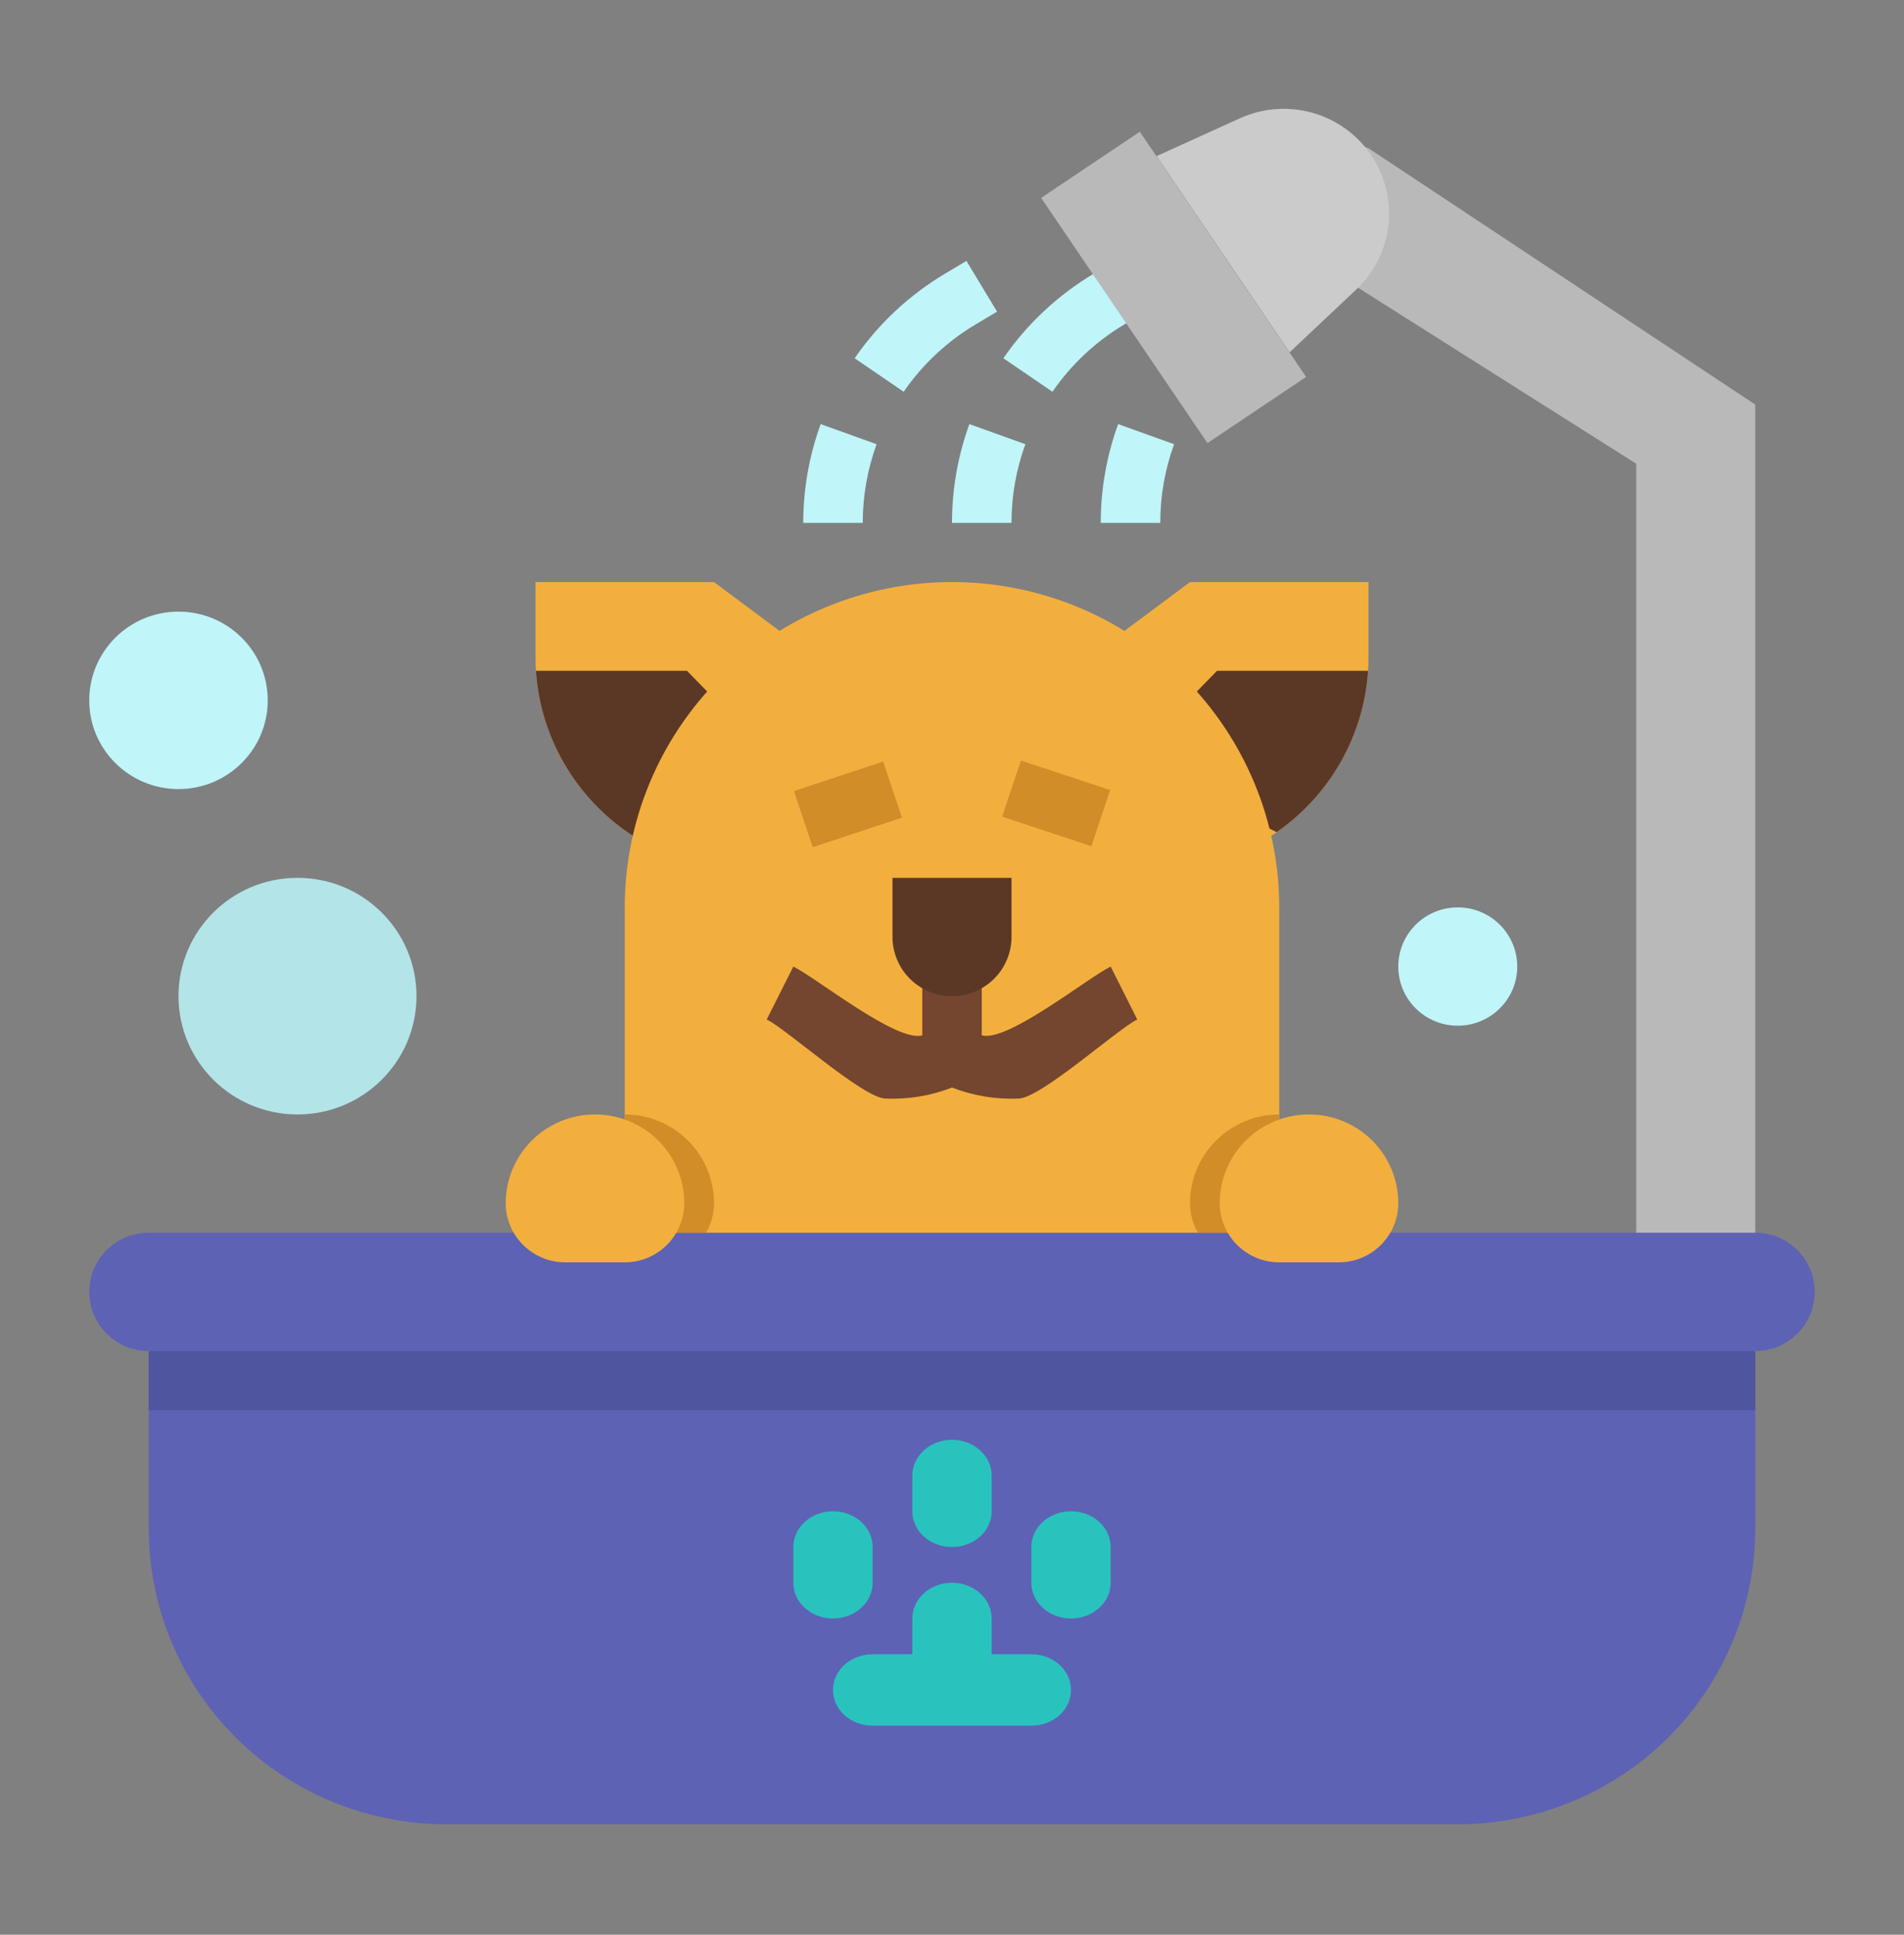 <svg width="63" height="64" viewBox="0 0 63 64" fill="none" xmlns="http://www.w3.org/2000/svg">
<rect x="0" y="0" width="63" height="64" fill="#808080" stroke="none"/>
<path d="M27.562 22.189L21.656 28.059C21.48 27.972 21.31 27.878 21.144 27.777C20.166 27.186 19.345 26.37 18.751 25.398C18.157 24.425 17.808 23.324 17.733 22.189C17.724 22.036 17.719 21.882 17.719 21.727V19.254H23.625L27.562 22.189Z" fill="#F3AF3E"/>
<path d="M25.594 25.124L23.133 26.591L21.144 27.777C20.166 27.186 19.345 26.37 18.751 25.397C18.157 24.425 17.808 23.324 17.733 22.189H22.73L25.109 24.627L25.594 25.124Z" fill="#5B3726"/>
<path d="M45.281 19.254V21.727C45.281 21.882 45.276 22.036 45.267 22.189C45.185 23.422 44.78 24.613 44.092 25.643C43.403 26.673 42.456 27.506 41.344 28.059L35.438 22.189L39.375 19.254H45.281Z" fill="#F3AF3E"/>
<path d="M45.267 22.189C45.197 23.247 44.889 24.276 44.365 25.2C43.842 26.124 43.116 26.919 42.242 27.527L39.375 26.102L37.406 25.124L37.891 24.627L40.27 22.189H45.267Z" fill="#5B3726"/>
<path d="M42.328 30.016V42.735H20.672V30.016C20.672 27.162 21.813 24.424 23.843 22.406C25.874 20.388 28.628 19.254 31.5 19.254C34.372 19.254 37.126 20.388 39.157 22.406C41.187 24.424 42.328 27.162 42.328 30.016V30.016Z" fill="#F3AF3E"/>
<path d="M44.297 4.578L43.312 8.491L54.141 15.34V41.757H58.078V13.383L45.281 4.904L44.297 4.578Z" fill="#B9B9B9"/>
<path d="M58.078 44.692V50.562C58.078 53.157 57.041 55.646 55.195 57.481C53.349 59.315 50.845 60.346 48.234 60.346H14.766C12.155 60.346 9.651 59.315 7.805 57.481C5.959 55.646 4.922 53.157 4.922 50.562V44.692H58.078Z" fill="#5D62B5"/>
<path d="M58.078 40.778H4.922C3.835 40.778 2.953 41.654 2.953 42.735C2.953 43.816 3.835 44.692 4.922 44.692H58.078C59.165 44.692 60.047 43.816 60.047 42.735C60.047 41.654 59.165 40.778 58.078 40.778Z" fill="#5D62B5"/>
<path d="M42.671 11.654L38.268 5.165L41.028 3.912C41.779 3.572 42.627 3.507 43.421 3.729C44.215 3.952 44.904 4.447 45.366 5.127C45.827 5.807 46.031 6.628 45.941 7.443C45.851 8.258 45.473 9.015 44.874 9.579L42.671 11.654Z" fill="#CBCBCB"/>
<path d="M26.269 26.168L29.223 25.19L29.845 27.047L26.891 28.025L26.269 26.168Z" fill="#D18D28"/>
<path d="M33.158 27.014L33.78 25.157L36.734 26.135L36.112 27.992L33.158 27.014Z" fill="#D18D28"/>
<path d="M37.63 33.723L36.75 31.973C35.97 32.358 33.319 34.494 32.485 34.246V31.973H30.516V34.247C29.681 34.495 27.03 32.358 26.25 31.973L25.369 33.723C26.045 34.057 28.537 36.307 29.291 36.34C30.045 36.373 30.798 36.249 31.5 35.975C32.203 36.249 32.956 36.373 33.71 36.34C34.464 36.307 36.955 34.057 37.63 33.723Z" fill="#744630"/>
<path d="M23.625 39.8C23.626 40.143 23.535 40.481 23.362 40.778H20.672V36.865C21.455 36.865 22.206 37.174 22.76 37.724C23.314 38.275 23.625 39.022 23.625 39.8Z" fill="#D18D28"/>
<path d="M42.328 36.865V40.778H39.638C39.465 40.481 39.374 40.143 39.375 39.8C39.375 39.022 39.686 38.275 40.24 37.724C40.794 37.174 41.545 36.865 42.328 36.865Z" fill="#D18D28"/>
<path d="M28.547 17.297H26.578C26.578 16.183 26.772 15.077 27.154 14.029L29.005 14.694C28.701 15.529 28.546 16.409 28.547 17.297V17.297Z" fill="#C0F5F9"/>
<path d="M29.901 12.959L28.278 11.851C29.062 10.713 30.085 9.757 31.276 9.049L31.978 8.631L32.991 10.309L32.289 10.727C31.34 11.291 30.526 12.052 29.901 12.959V12.959Z" fill="#C0F5F9"/>
<path d="M33.469 17.297H31.5C31.499 16.183 31.694 15.077 32.075 14.029L33.927 14.694C33.623 15.529 33.468 16.409 33.469 17.297V17.297Z" fill="#C0F5F9"/>
<path d="M34.823 12.959L33.2 11.851C33.984 10.713 35.007 9.757 36.198 9.049L36.9 8.631L37.913 10.309L37.211 10.727C36.262 11.291 35.448 12.052 34.823 12.959V12.959Z" fill="#C0F5F9"/>
<path d="M38.391 17.297H36.422C36.421 16.183 36.616 15.077 36.997 14.029L38.849 14.694C38.545 15.529 38.39 16.409 38.391 17.297V17.297Z" fill="#C0F5F9"/>
<path d="M9.844 36.865C12.018 36.865 13.781 35.113 13.781 32.951C13.781 30.79 12.018 29.038 9.844 29.038C7.669 29.038 5.906 30.79 5.906 32.951C5.906 35.113 7.669 36.865 9.844 36.865Z" fill="#B3E4E8"/>
<path d="M5.906 26.102C7.537 26.102 8.859 24.788 8.859 23.167C8.859 21.546 7.537 20.232 5.906 20.232C4.275 20.232 2.953 21.546 2.953 23.167C2.953 24.788 4.275 26.102 5.906 26.102Z" fill="#C0F5F9"/>
<path d="M48.234 33.929C49.322 33.929 50.203 33.053 50.203 31.973C50.203 30.892 49.322 30.016 48.234 30.016C47.147 30.016 46.266 30.892 46.266 31.973C46.266 33.053 47.147 33.929 48.234 33.929Z" fill="#C0F5F9"/>
<path d="M31.5 51.174C31.848 51.174 32.182 51.049 32.428 50.828C32.674 50.606 32.812 50.305 32.812 49.992V48.809C32.812 48.496 32.674 48.195 32.428 47.974C32.182 47.752 31.848 47.627 31.5 47.627C31.152 47.627 30.818 47.752 30.572 47.974C30.326 48.195 30.188 48.496 30.188 48.809V49.992C30.188 50.305 30.326 50.606 30.572 50.828C30.818 51.049 31.152 51.174 31.5 51.174Z" fill="#29C3BE"/>
<path d="M28.875 52.356V51.174C28.875 50.86 28.737 50.56 28.491 50.338C28.244 50.116 27.911 49.992 27.562 49.992C27.214 49.992 26.881 50.116 26.634 50.338C26.388 50.56 26.25 50.86 26.25 51.174V52.356C26.25 52.67 26.388 52.97 26.634 53.192C26.881 53.414 27.214 53.538 27.562 53.538C27.911 53.538 28.244 53.414 28.491 53.192C28.737 52.97 28.875 52.67 28.875 52.356Z" fill="#29C3BE"/>
<path d="M35.438 49.992C35.089 49.992 34.756 50.116 34.509 50.338C34.263 50.56 34.125 50.86 34.125 51.174V52.356C34.125 52.67 34.263 52.97 34.509 53.192C34.756 53.414 35.089 53.538 35.438 53.538C35.786 53.538 36.119 53.414 36.366 53.192C36.612 52.97 36.75 52.67 36.75 52.356V51.174C36.75 50.86 36.612 50.56 36.366 50.338C36.119 50.116 35.786 49.992 35.438 49.992Z" fill="#29C3BE"/>
<path d="M34.125 54.721H32.812V53.538C32.812 53.225 32.674 52.924 32.428 52.703C32.182 52.481 31.848 52.356 31.5 52.356C31.152 52.356 30.818 52.481 30.572 52.703C30.326 52.924 30.188 53.225 30.188 53.538V54.721H28.875C28.527 54.721 28.193 54.845 27.947 55.067C27.701 55.289 27.562 55.589 27.562 55.903C27.562 56.216 27.701 56.517 27.947 56.739C28.193 56.961 28.527 57.085 28.875 57.085H34.125C34.473 57.085 34.807 56.961 35.053 56.739C35.299 56.517 35.438 56.216 35.438 55.903C35.438 55.589 35.299 55.289 35.053 55.067C34.807 54.845 34.473 54.721 34.125 54.721Z" fill="#29C3BE"/>
<path d="M20.672 41.757H18.703C18.181 41.757 17.68 41.551 17.311 41.184C16.942 40.817 16.734 40.319 16.734 39.8C16.734 39.022 17.046 38.275 17.599 37.724C18.153 37.174 18.904 36.865 19.688 36.865C20.471 36.865 21.222 37.174 21.776 37.724C22.329 38.275 22.641 39.022 22.641 39.8C22.641 40.319 22.433 40.817 22.064 41.184C21.695 41.551 21.194 41.757 20.672 41.757Z" fill="#F3AF3E"/>
<path d="M44.297 41.757H42.328C41.806 41.757 41.305 41.551 40.936 41.184C40.567 40.817 40.359 40.319 40.359 39.8C40.359 39.022 40.67 38.275 41.224 37.724C41.778 37.174 42.529 36.865 43.312 36.865C44.096 36.865 44.847 37.174 45.401 37.724C45.955 38.275 46.266 39.022 46.266 39.8C46.266 40.319 46.058 40.817 45.689 41.184C45.32 41.551 44.819 41.757 44.297 41.757Z" fill="#F3AF3E"/>
<path d="M31.5 32.951C30.978 32.951 30.477 32.745 30.108 32.378C29.739 32.011 29.531 31.513 29.531 30.994V29.038H33.469V30.994C33.469 31.513 33.261 32.011 32.892 32.378C32.523 32.745 32.022 32.951 31.5 32.951Z" fill="#5B3726"/>
<path d="M4.922 44.692H58.078V46.649H4.922V44.692Z" fill="#50559F"/>
<path d="M34.45 6.546L37.714 4.358L43.217 12.469L39.952 14.657L34.45 6.546Z" fill="#B9B9B9"/>
</svg>
